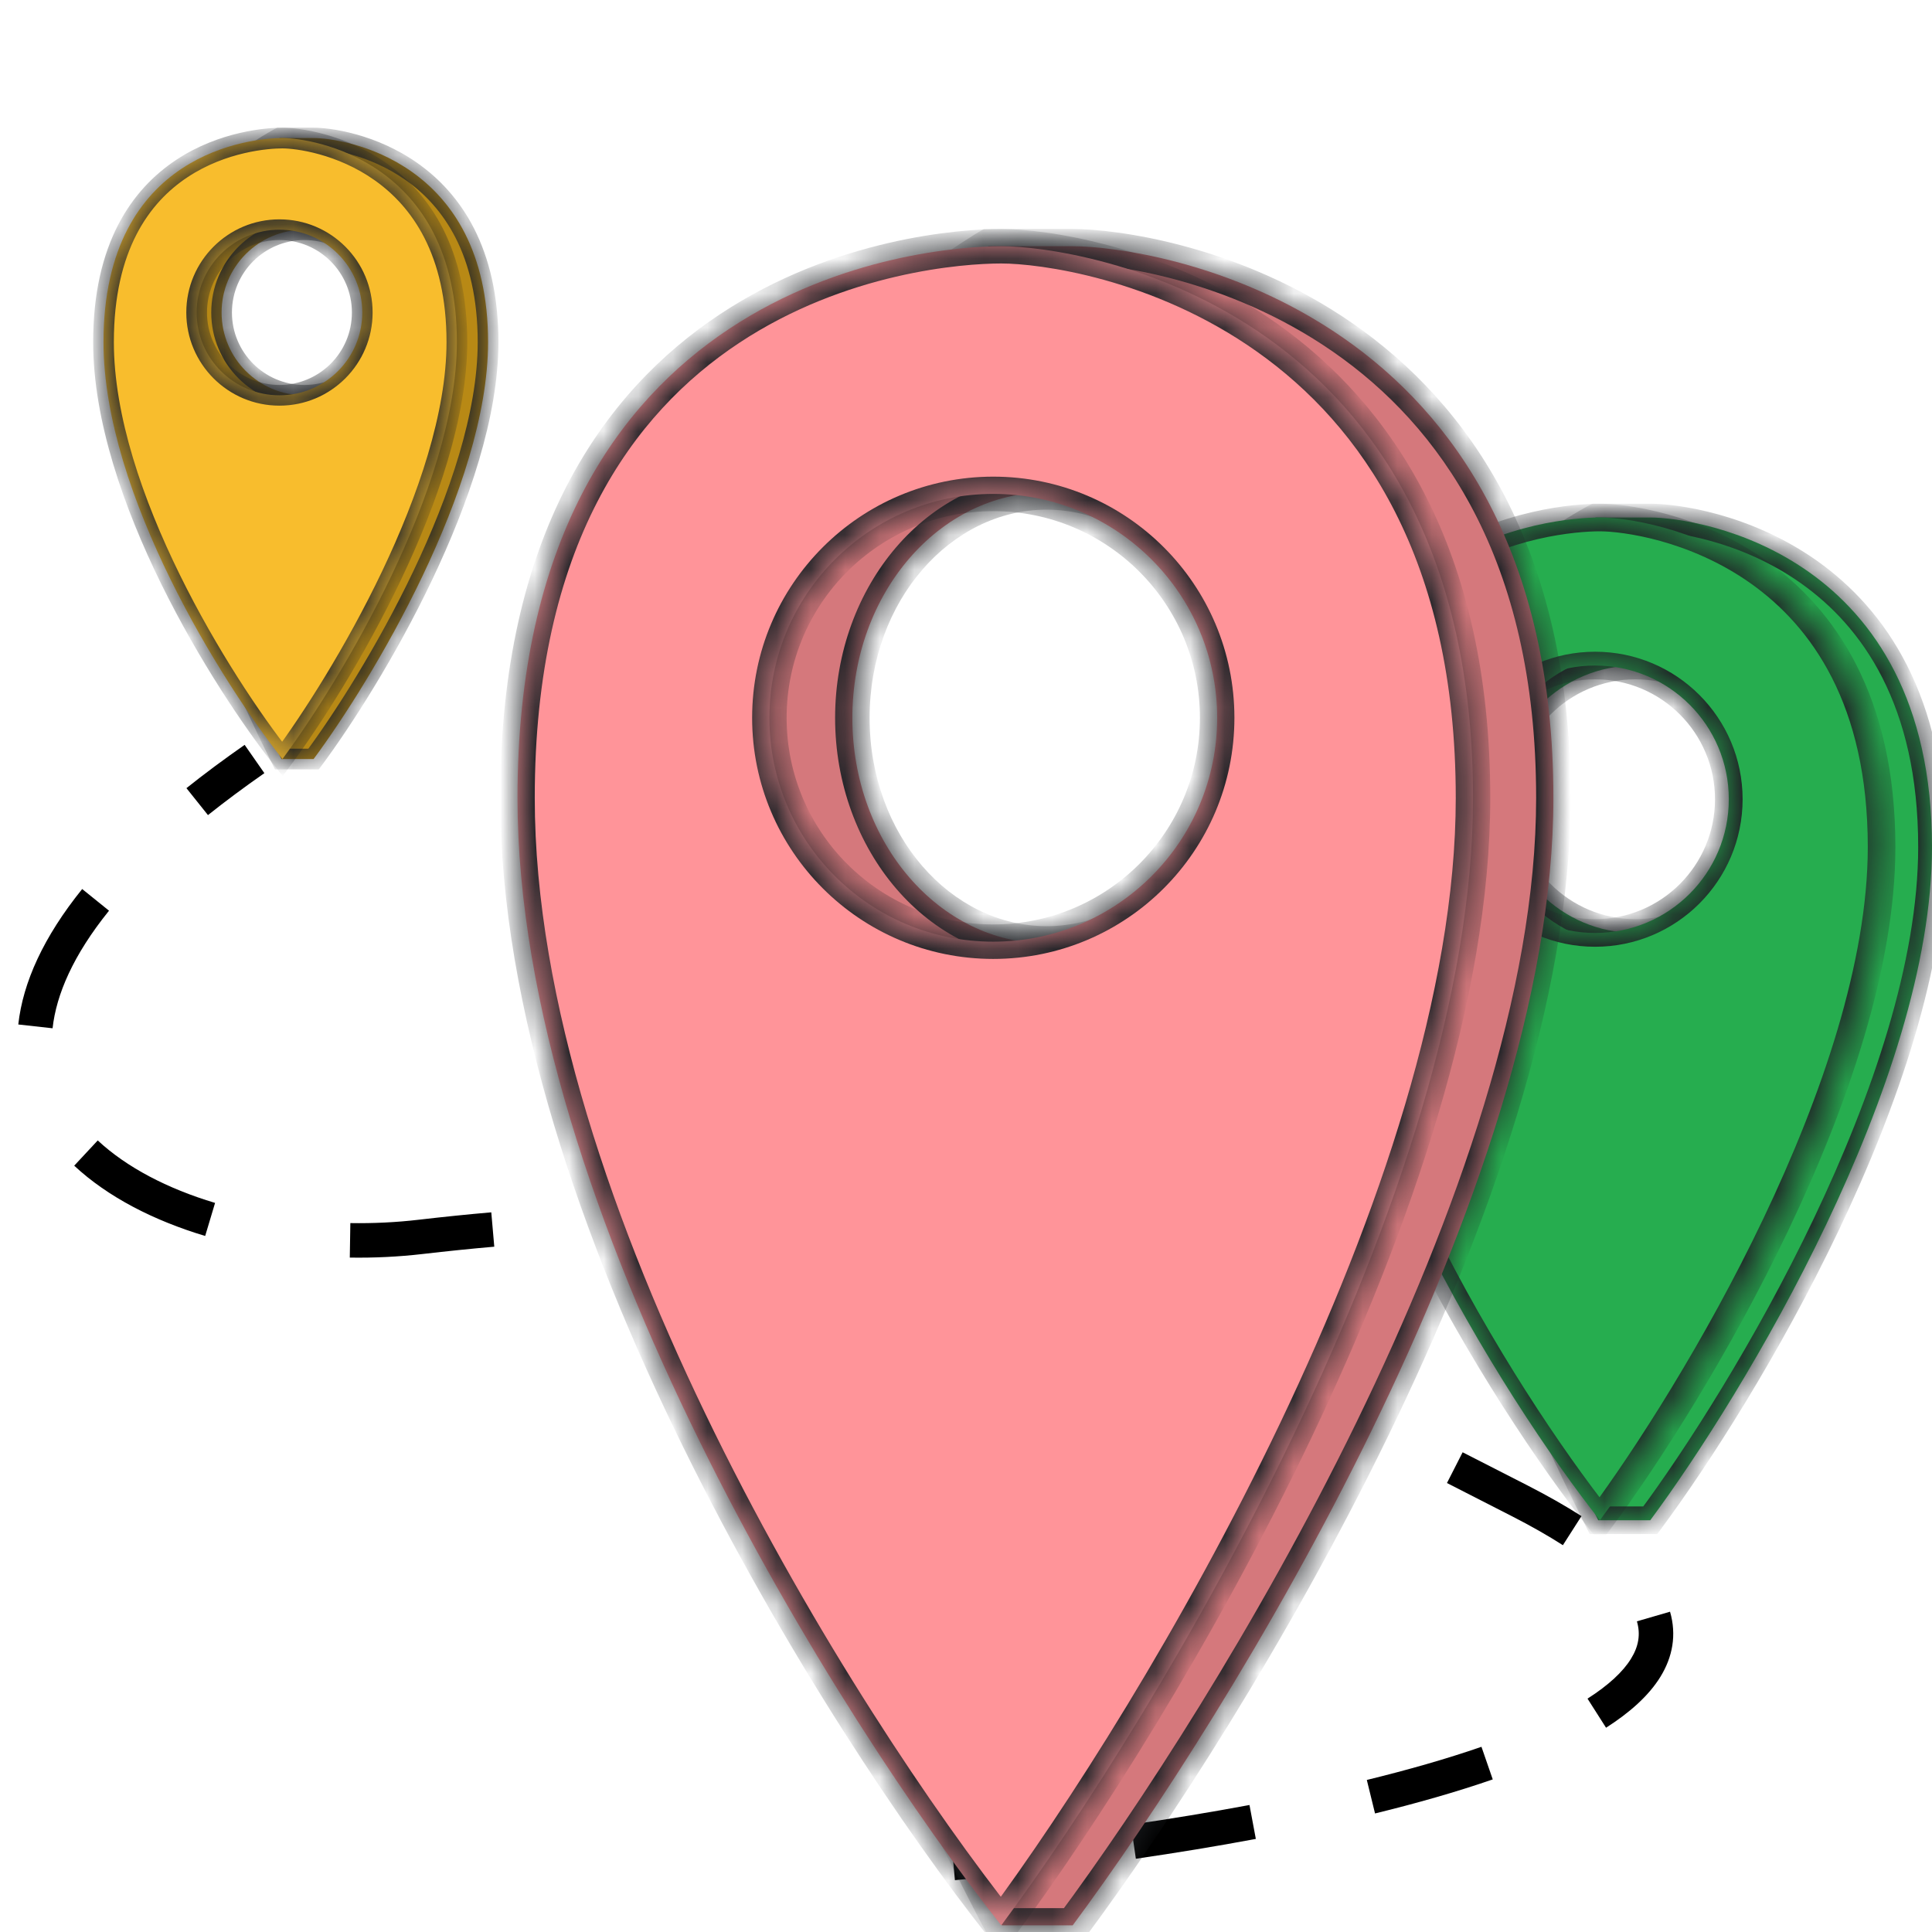 <svg width="56" height="56" viewBox="0 0 56 56" fill="none" xmlns="http://www.w3.org/2000/svg">
<g clip-path="url(#clip0_8896_139383)">
<mask id="path-1-inside-1_8896_139383" fill="white">
<path fill-rule="evenodd" clip-rule="evenodd" d="M47.834 15C49.218 15 56 16.038 56 24.55C56 31.359 50.556 40.397 47.834 44.065L46.325 44.065C46.325 44.065 39.461 30.426 39.461 24.55C39.461 18.511 46.252 15 46.252 15L47.834 15ZM47.404 27.042C49.544 27.042 51.279 25.307 51.279 23.166C51.279 21.026 49.544 19.291 47.404 19.291C45.263 19.291 43.528 21.026 43.528 23.166C43.528 25.307 45.263 27.042 47.404 27.042Z"/>
</mask>
<path fill-rule="evenodd" clip-rule="evenodd" d="M47.834 15C49.218 15 56 16.038 56 24.55C56 31.359 50.556 40.397 47.834 44.065L46.325 44.065C46.325 44.065 39.461 30.426 39.461 24.55C39.461 18.511 46.252 15 46.252 15L47.834 15ZM47.404 27.042C49.544 27.042 51.279 25.307 51.279 23.166C51.279 21.026 49.544 19.291 47.404 19.291C45.263 19.291 43.528 21.026 43.528 23.166C43.528 25.307 45.263 27.042 47.404 27.042Z" fill="#26AD4F"/>
<path d="M47.834 44.065L47.834 44.465L48.036 44.465L48.156 44.303L47.834 44.065ZM46.325 44.065L45.968 44.245L46.079 44.465L46.325 44.465L46.325 44.065ZM46.252 15L46.252 14.6L46.155 14.6L46.069 14.644L46.252 15ZM56.4 24.55C56.4 20.168 54.645 17.657 52.668 16.256C50.715 14.873 48.587 14.6 47.834 14.6L47.834 15.4C48.466 15.4 50.42 15.645 52.205 16.909C53.964 18.155 55.6 20.419 55.6 24.55L56.4 24.55ZM48.156 44.303C49.531 42.45 51.586 39.252 53.299 35.657C55.008 32.072 56.4 28.045 56.4 24.55L55.6 24.55C55.6 27.864 54.27 31.761 52.577 35.313C50.888 38.857 48.86 42.011 47.513 43.826L48.156 44.303ZM46.325 44.465L47.834 44.465L47.834 43.665L46.325 43.665L46.325 44.465ZM39.061 24.55C39.061 26.081 39.505 28.082 40.151 30.195C40.8 32.317 41.663 34.586 42.524 36.664C43.385 38.743 44.245 40.638 44.891 42.012C45.214 42.699 45.483 43.257 45.671 43.643C45.765 43.836 45.84 43.986 45.89 44.088C45.915 44.139 45.935 44.178 45.948 44.204C45.955 44.218 45.96 44.227 45.963 44.234C45.965 44.238 45.966 44.24 45.967 44.242C45.967 44.243 45.968 44.243 45.968 44.244C45.968 44.244 45.968 44.244 45.968 44.244C45.968 44.245 45.968 44.245 46.325 44.065C46.683 43.885 46.683 43.885 46.683 43.885C46.683 43.885 46.683 43.885 46.683 43.884C46.682 43.884 46.682 43.883 46.682 43.883C46.681 43.881 46.68 43.879 46.678 43.876C46.675 43.869 46.67 43.859 46.664 43.847C46.651 43.821 46.632 43.783 46.607 43.732C46.557 43.632 46.483 43.483 46.39 43.292C46.203 42.909 45.936 42.355 45.615 41.672C44.973 40.305 44.118 38.423 43.263 36.358C42.407 34.292 41.554 32.049 40.916 29.961C40.275 27.864 39.861 25.957 39.861 24.55L39.061 24.55ZM46.252 15C46.069 14.644 46.069 14.645 46.069 14.645C46.068 14.645 46.068 14.645 46.068 14.645C46.068 14.645 46.067 14.645 46.067 14.646C46.065 14.646 46.064 14.647 46.062 14.648C46.058 14.65 46.052 14.653 46.045 14.657C46.031 14.664 46.011 14.675 45.984 14.69C45.932 14.718 45.856 14.761 45.76 14.816C45.568 14.928 45.296 15.093 44.97 15.31C44.319 15.743 43.45 16.385 42.58 17.222C40.846 18.889 39.061 21.374 39.061 24.55L39.861 24.55C39.861 21.687 41.471 19.397 43.134 17.799C43.962 17.003 44.791 16.39 45.413 15.976C45.724 15.769 45.982 15.613 46.161 15.508C46.251 15.456 46.321 15.417 46.368 15.392C46.392 15.379 46.409 15.369 46.421 15.363C46.426 15.36 46.431 15.358 46.433 15.357C46.435 15.356 46.435 15.355 46.436 15.355C46.436 15.355 46.436 15.355 46.436 15.355C46.436 15.355 46.436 15.355 46.436 15.355C46.436 15.355 46.436 15.355 46.252 15ZM47.834 14.6L46.252 14.6L46.252 15.4L47.834 15.4L47.834 14.6ZM50.879 23.166C50.879 25.086 49.323 26.642 47.404 26.642L47.404 27.442C49.765 27.442 51.679 25.527 51.679 23.166L50.879 23.166ZM47.404 19.691C49.323 19.691 50.879 21.247 50.879 23.166L51.679 23.166C51.679 20.805 49.765 18.891 47.404 18.891L47.404 19.691ZM43.928 23.166C43.928 21.247 45.484 19.691 47.404 19.691L47.404 18.891C45.042 18.891 43.128 20.805 43.128 23.166L43.928 23.166ZM47.404 26.642C45.484 26.642 43.928 25.086 43.928 23.166L43.128 23.166C43.128 25.527 45.042 27.442 47.404 27.442L47.404 26.642Z" fill="#1F2226" mask="url(#path-1-inside-1_8896_139383)"/>
<mask id="path-3-inside-2_8896_139383" fill="white">
<path fill-rule="evenodd" clip-rule="evenodd" d="M46.373 44.065C43.582 40.535 38 31.691 38 24.55C38 15.623 44.989 15 46.373 15C47.758 15 54.539 16.038 54.539 24.55C54.539 31.359 49.095 40.397 46.373 44.065ZM46.234 27.042C48.375 27.042 50.11 25.307 50.11 23.166C50.11 21.026 48.375 19.291 46.234 19.291C44.094 19.291 42.359 21.026 42.359 23.166C42.359 25.307 44.094 27.042 46.234 27.042Z"/>
</mask>
<path fill-rule="evenodd" clip-rule="evenodd" d="M46.373 44.065C43.582 40.535 38 31.691 38 24.55C38 15.623 44.989 15 46.373 15C47.758 15 54.539 16.038 54.539 24.55C54.539 31.359 49.095 40.397 46.373 44.065ZM46.234 27.042C48.375 27.042 50.11 25.307 50.11 23.166C50.11 21.026 48.375 19.291 46.234 19.291C44.094 19.291 42.359 21.026 42.359 23.166C42.359 25.307 44.094 27.042 46.234 27.042Z" fill="#26AD4F"/>
<path d="M46.373 44.065L46.06 44.313L46.384 44.722L46.695 44.303L46.373 44.065ZM37.6 24.55C37.6 28.212 39.027 32.274 40.781 35.839C42.539 39.411 44.648 42.528 46.06 44.313L46.687 43.817C45.308 42.072 43.23 39.003 41.499 35.485C39.764 31.96 38.4 28.029 38.4 24.55L37.6 24.55ZM46.373 14.6C45.642 14.6 43.459 14.761 41.447 16.093C39.406 17.445 37.6 19.962 37.6 24.55L38.4 24.55C38.4 20.21 40.089 17.952 41.889 16.761C43.717 15.55 45.721 15.4 46.373 15.4L46.373 14.6ZM54.939 24.55C54.939 20.168 53.184 17.657 51.207 16.256C49.254 14.873 47.126 14.6 46.373 14.6L46.373 15.4C47.005 15.4 48.959 15.645 50.744 16.909C52.503 18.155 54.139 20.419 54.139 24.55L54.939 24.55ZM46.695 44.303C48.07 42.45 50.125 39.252 51.838 35.657C53.547 32.072 54.939 28.045 54.939 24.55L54.139 24.55C54.139 27.864 52.809 31.761 51.116 35.313C49.427 38.857 47.399 42.011 46.052 43.826L46.695 44.303ZM49.71 23.166C49.71 25.086 48.154 26.642 46.234 26.642L46.234 27.442C48.596 27.442 50.51 25.527 50.51 23.166L49.71 23.166ZM46.234 19.691C48.154 19.691 49.71 21.247 49.71 23.166L50.51 23.166C50.51 20.805 48.596 18.891 46.234 18.891L46.234 19.691ZM42.759 23.166C42.759 21.247 44.315 19.691 46.234 19.691L46.234 18.891C43.873 18.891 41.959 20.805 41.959 23.166L42.759 23.166ZM46.234 26.642C44.315 26.642 42.759 25.086 42.759 23.166L41.959 23.166C41.959 25.527 43.873 27.442 46.234 27.442L46.234 26.642Z" fill="#1F2226" mask="url(#path-3-inside-2_8896_139383)"/>
<mask id="path-5-inside-3_8896_139383" fill="white">
<path fill-rule="evenodd" clip-rule="evenodd" d="M9.09 4.001C9.947 4.001 14.147 4.644 14.147 9.915C14.147 14.132 10.776 19.729 9.09 22.001L8.156 22.001C8.156 22.001 3.904 13.554 3.904 9.915C3.904 6.175 8.11 4.001 8.11 4.001L9.09 4.001ZM8.823 11.458C10.149 11.458 11.223 10.384 11.223 9.058C11.223 7.733 10.149 6.658 8.823 6.658C7.498 6.658 6.423 7.733 6.423 9.058C6.423 10.384 7.498 11.458 8.823 11.458Z"/>
</mask>
<path fill-rule="evenodd" clip-rule="evenodd" d="M9.09 4.001C9.947 4.001 14.147 4.644 14.147 9.915C14.147 14.132 10.776 19.729 9.09 22.001L8.156 22.001C8.156 22.001 3.904 13.554 3.904 9.915C3.904 6.175 8.11 4.001 8.11 4.001L9.09 4.001ZM8.823 11.458C10.149 11.458 11.223 10.384 11.223 9.058C11.223 7.733 10.149 6.658 8.823 6.658C7.498 6.658 6.423 7.733 6.423 9.058C6.423 10.384 7.498 11.458 8.823 11.458Z" fill="#B88915"/>
<path d="M9.09 22.001L9.09 22.301L9.241 22.301L9.331 22.18L9.09 22.001ZM8.156 22.001L7.888 22.136L7.971 22.301L8.156 22.301L8.156 22.001ZM8.11 4.001L8.11 3.701L8.037 3.701L7.973 3.734L8.11 4.001ZM14.447 9.915C14.447 7.185 13.353 5.614 12.113 4.736C10.893 3.872 9.564 3.701 9.09 3.701L9.09 4.301C9.473 4.301 10.672 4.451 11.767 5.226C12.842 5.987 13.847 7.373 13.847 9.915L14.447 9.915ZM9.331 22.18C10.184 21.03 11.459 19.046 12.521 16.817C13.581 14.594 14.447 12.091 14.447 9.915L13.847 9.915C13.847 11.956 13.028 14.36 11.98 16.558C10.935 18.75 9.682 20.7 8.849 21.822L9.331 22.18ZM8.156 22.301L9.09 22.301L9.09 21.701L8.156 21.701L8.156 22.301ZM3.604 9.915C3.604 10.871 3.881 12.117 4.282 13.427C4.684 14.743 5.219 16.149 5.753 17.437C6.286 18.726 6.82 19.9 7.22 20.752C7.42 21.177 7.586 21.523 7.703 21.762C7.762 21.882 7.808 21.975 7.839 22.038C7.855 22.07 7.867 22.094 7.875 22.11C7.879 22.119 7.882 22.125 7.884 22.129C7.885 22.131 7.886 22.133 7.887 22.134C7.887 22.134 7.887 22.135 7.887 22.135C7.887 22.135 7.887 22.135 7.888 22.136C7.888 22.136 7.888 22.136 8.156 22.001C8.424 21.866 8.424 21.866 8.424 21.866C8.423 21.866 8.423 21.866 8.423 21.866C8.423 21.865 8.423 21.865 8.423 21.864C8.422 21.863 8.422 21.862 8.421 21.86C8.419 21.856 8.416 21.85 8.412 21.842C8.404 21.826 8.392 21.803 8.377 21.772C8.346 21.709 8.3 21.617 8.242 21.499C8.127 21.262 7.961 20.919 7.763 20.497C7.366 19.651 6.836 18.486 6.307 17.208C5.778 15.929 5.25 14.542 4.855 13.251C4.459 11.953 4.204 10.778 4.204 9.915L3.604 9.915ZM8.11 4.001C7.973 3.734 7.972 3.734 7.972 3.734C7.972 3.734 7.972 3.734 7.972 3.735C7.972 3.735 7.971 3.735 7.971 3.735C7.97 3.735 7.969 3.736 7.968 3.737C7.965 3.738 7.962 3.74 7.957 3.742C7.949 3.747 7.936 3.754 7.919 3.763C7.886 3.781 7.839 3.807 7.779 3.842C7.659 3.911 7.49 4.014 7.287 4.149C6.882 4.419 6.341 4.818 5.799 5.339C4.721 6.376 3.604 7.928 3.604 9.915L4.204 9.915C4.204 8.163 5.19 6.757 6.215 5.772C6.725 5.282 7.236 4.904 7.619 4.649C7.811 4.521 7.97 4.425 8.08 4.361C8.135 4.329 8.178 4.305 8.207 4.289C8.221 4.281 8.232 4.276 8.239 4.272C8.242 4.27 8.245 4.269 8.247 4.268C8.247 4.268 8.248 4.267 8.248 4.267C8.248 4.267 8.248 4.267 8.248 4.267C8.248 4.267 8.248 4.267 8.248 4.267C8.248 4.267 8.248 4.267 8.11 4.001ZM9.09 3.701L8.11 3.701L8.11 4.301L9.09 4.301L9.09 3.701ZM10.923 9.058C10.923 10.218 9.983 11.158 8.823 11.158L8.823 11.758C10.315 11.758 11.523 10.549 11.523 9.058L10.923 9.058ZM8.823 6.958C9.983 6.958 10.923 7.898 10.923 9.058L11.523 9.058C11.523 7.567 10.315 6.358 8.823 6.358L8.823 6.958ZM6.723 9.058C6.723 7.898 7.664 6.958 8.823 6.958L8.823 6.358C7.332 6.358 6.123 7.567 6.123 9.058L6.723 9.058ZM8.823 11.158C7.664 11.158 6.723 10.218 6.723 9.058L6.123 9.058C6.123 10.549 7.332 11.758 8.823 11.758L8.823 11.158Z" fill="#1F2226" mask="url(#path-5-inside-3_8896_139383)"/>
<mask id="path-7-inside-4_8896_139383" fill="white">
<path fill-rule="evenodd" clip-rule="evenodd" d="M8.186 22.001C6.457 19.815 3 14.338 3 9.915C3 4.386 7.329 4.001 8.186 4.001C9.043 4.001 13.243 4.644 13.243 9.915C13.243 14.132 9.871 19.729 8.186 22.001ZM8.1 11.458C9.425 11.458 10.5 10.384 10.5 9.058C10.5 7.733 9.425 6.658 8.1 6.658C6.774 6.658 5.7 7.733 5.7 9.058C5.7 10.384 6.774 11.458 8.1 11.458Z"/>
</mask>
<path fill-rule="evenodd" clip-rule="evenodd" d="M8.186 22.001C6.457 19.815 3 14.338 3 9.915C3 4.386 7.329 4.001 8.186 4.001C9.043 4.001 13.243 4.644 13.243 9.915C13.243 14.132 9.871 19.729 8.186 22.001ZM8.1 11.458C9.425 11.458 10.5 10.384 10.5 9.058C10.5 7.733 9.425 6.658 8.1 6.658C6.774 6.658 5.7 7.733 5.7 9.058C5.7 10.384 6.774 11.458 8.1 11.458Z" fill="#F8BD2D"/>
<path d="M8.186 22.001L7.95 22.187L8.193 22.494L8.427 22.18L8.186 22.001ZM2.7 9.915C2.7 12.195 3.588 14.719 4.675 16.929C5.766 19.145 7.074 21.079 7.95 22.187L8.421 21.815C7.569 20.737 6.284 18.839 5.214 16.664C4.141 14.484 3.3 12.058 3.3 9.915L2.7 9.915ZM8.186 3.701C7.728 3.701 6.364 3.801 5.106 4.635C3.826 5.482 2.7 7.058 2.7 9.915L3.3 9.915C3.3 7.243 4.338 5.862 5.437 5.135C6.557 4.393 7.787 4.301 8.186 4.301L8.186 3.701ZM13.543 9.915C13.543 7.185 12.448 5.614 11.209 4.736C9.989 3.872 8.66 3.701 8.186 3.701L8.186 4.301C8.569 4.301 9.768 4.451 10.862 5.226C11.937 5.987 12.943 7.373 12.943 9.915L13.543 9.915ZM8.427 22.18C9.28 21.03 10.555 19.046 11.617 16.817C12.677 14.594 13.543 12.091 13.543 9.915L12.943 9.915C12.943 11.956 12.123 14.36 11.076 16.558C10.031 18.75 8.777 20.7 7.945 21.822L8.427 22.18ZM10.2 9.058C10.2 10.218 9.26 11.158 8.1 11.158L8.1 11.758C9.591 11.758 10.8 10.549 10.8 9.058L10.2 9.058ZM8.1 6.958C9.26 6.958 10.2 7.898 10.2 9.058L10.8 9.058C10.8 7.567 9.591 6.358 8.1 6.358L8.1 6.958ZM6 9.058C6 7.898 6.94 6.958 8.1 6.958L8.1 6.358C6.609 6.358 5.4 7.567 5.4 9.058L6 9.058ZM8.1 11.158C6.94 11.158 6 10.218 6 9.058L5.4 9.058C5.4 10.549 6.609 11.758 8.1 11.758L8.1 11.158Z" fill="#1F2226" mask="url(#path-7-inside-4_8896_139383)"/>
<path d="M44.032 43.492L43.804 43.938L44.032 43.492ZM12.2 35.851L12.142 35.354L12.2 35.851ZM7.091 21.59C6.482 22.015 5.92 22.433 5.404 22.845L6.028 23.626C6.526 23.229 7.07 22.824 7.663 22.41L7.091 21.59ZM2.382 25.769C1.262 27.157 0.665 28.473 0.53 29.695L1.524 29.805C1.632 28.826 2.12 27.686 3.16 26.397L2.382 25.769ZM2.151 33.788C3.13 34.7 4.463 35.38 5.947 35.825L6.234 34.867C4.851 34.453 3.668 33.834 2.833 33.056L2.151 33.788ZM10.139 36.452C10.846 36.463 11.556 36.429 12.258 36.347L12.142 35.354C11.486 35.431 10.819 35.463 10.155 35.452L10.139 36.452ZM12.258 36.347C12.969 36.265 13.657 36.194 14.327 36.136L14.24 35.14C13.561 35.199 12.862 35.27 12.142 35.354L12.258 36.347ZM18.458 35.928C19.915 35.913 21.279 35.968 22.578 36.09L22.672 35.094C21.335 34.969 19.936 34.913 18.448 34.928L18.458 35.928ZM26.643 36.719C27.99 37.014 29.297 37.388 30.605 37.837L30.93 36.892C29.589 36.431 28.245 36.046 26.857 35.742L26.643 36.719ZM34.452 39.352C35.664 39.883 36.909 40.47 38.216 41.112L38.657 40.214C37.342 39.569 36.083 38.974 34.853 38.436L34.452 39.352ZM41.941 42.986C42.546 43.294 43.166 43.612 43.804 43.938L44.259 43.047C43.622 42.721 43.001 42.404 42.395 42.095L41.941 42.986ZM43.804 43.938C44.375 44.229 44.872 44.513 45.301 44.788L45.84 43.945C45.379 43.65 44.853 43.351 44.259 43.047L43.804 43.938ZM47.447 46.995C47.555 47.367 47.499 47.718 47.276 48.078C47.044 48.456 46.626 48.845 46.015 49.236L46.552 50.079C47.229 49.647 47.785 49.159 48.128 48.603C48.481 48.03 48.602 47.39 48.407 46.716L47.447 46.995ZM42.941 50.632C41.934 50.981 40.811 51.301 39.618 51.593L39.856 52.564C41.071 52.267 42.225 51.938 43.268 51.577L42.941 50.632ZM36.217 52.319C35.078 52.532 33.921 52.721 32.78 52.887L32.923 53.877C34.077 53.709 35.247 53.518 36.401 53.302L36.217 52.319ZM29.319 53.328C28.724 53.393 28.145 53.451 27.588 53.502L27.679 54.498C28.242 54.446 28.827 54.388 29.428 54.322L29.319 53.328Z" fill="black"/>
<mask id="path-10-inside-5_8896_139383" fill="white">
<path fill-rule="evenodd" clip-rule="evenodd" d="M31.092 7.137C33.41 7.137 45.026 8.875 45.026 23.129C45.026 34.532 35.651 49.666 31.092 55.808H29.042C29.042 55.808 17.07 33.228 17.07 23.129C17.07 14.006 28.654 7.137 28.654 7.137L31.092 7.137ZM30.336 27.345C33.446 27.345 35.966 24.419 35.966 20.809C35.966 17.2 33.446 14.273 30.336 14.273C27.227 14.273 24.706 17.2 24.706 20.809C24.706 24.419 27.227 27.345 30.336 27.345Z"/>
</mask>
<path fill-rule="evenodd" clip-rule="evenodd" d="M31.092 7.137C33.41 7.137 45.026 8.875 45.026 23.129C45.026 34.532 35.651 49.666 31.092 55.808H29.042C29.042 55.808 17.07 33.228 17.07 23.129C17.07 14.006 28.654 7.137 28.654 7.137L31.092 7.137ZM30.336 27.345C33.446 27.345 35.966 24.419 35.966 20.809C35.966 17.2 33.446 14.273 30.336 14.273C27.227 14.273 24.706 17.2 24.706 20.809C24.706 24.419 27.227 27.345 30.336 27.345Z" fill="#D5787C"/>
<path d="M31.092 55.808V56.308H31.344L31.494 56.106L31.092 55.808ZM29.042 55.808L28.6 56.042L28.741 56.308L29.042 56.308V55.808ZM28.654 7.137V6.637H28.517L28.399 6.707L28.654 7.137ZM45.526 23.129C45.526 15.841 42.543 11.688 39.213 9.377C35.916 7.088 32.326 6.637 31.092 6.637V7.637C32.177 7.637 35.553 8.054 38.643 10.198C41.7 12.32 44.526 16.163 44.526 23.129H45.526ZM31.494 56.106C33.788 53.015 37.289 47.669 40.218 41.66C43.141 35.664 45.526 28.946 45.526 23.129H44.526C44.526 28.714 42.223 35.265 39.319 41.222C36.421 47.167 32.955 52.46 30.691 55.51L31.494 56.106ZM29.042 56.308H31.092V55.308H29.042V56.308ZM16.57 23.129C16.57 25.733 17.338 29.098 18.464 32.647C19.594 36.206 21.097 39.992 22.597 43.455C24.098 46.918 25.598 50.064 26.723 52.344C27.285 53.484 27.754 54.407 28.083 55.047C28.247 55.366 28.376 55.615 28.464 55.784C28.508 55.868 28.542 55.933 28.565 55.976C28.577 55.998 28.585 56.014 28.591 56.025C28.594 56.031 28.596 56.035 28.598 56.038C28.599 56.039 28.599 56.041 28.599 56.041C28.6 56.042 28.6 56.042 28.6 56.042C28.6 56.042 28.6 56.042 29.042 55.808C29.484 55.574 29.484 55.574 29.484 55.574C29.483 55.574 29.483 55.574 29.483 55.573C29.483 55.572 29.482 55.572 29.482 55.57C29.48 55.568 29.478 55.564 29.475 55.558C29.47 55.548 29.461 55.532 29.45 55.51C29.428 55.468 29.394 55.404 29.351 55.321C29.263 55.154 29.135 54.907 28.972 54.59C28.646 53.955 28.18 53.036 27.62 51.901C26.5 49.632 25.007 46.501 23.515 43.057C22.022 39.612 20.533 35.859 19.418 32.344C18.299 28.819 17.57 25.574 17.57 23.129H16.57ZM28.654 7.137C28.399 6.707 28.398 6.707 28.398 6.707C28.398 6.707 28.398 6.707 28.398 6.707C28.397 6.708 28.396 6.708 28.395 6.708C28.394 6.71 28.391 6.711 28.388 6.713C28.382 6.717 28.373 6.722 28.361 6.729C28.338 6.743 28.304 6.764 28.26 6.791C28.173 6.845 28.045 6.925 27.884 7.03C27.561 7.24 27.101 7.549 26.55 7.948C25.45 8.745 23.981 9.905 22.511 11.356C19.588 14.24 16.57 18.361 16.57 23.129H17.57C17.57 18.774 20.344 14.899 23.213 12.068C24.638 10.661 26.066 9.534 27.137 8.758C27.672 8.37 28.118 8.071 28.428 7.869C28.583 7.768 28.705 7.692 28.787 7.641C28.828 7.616 28.859 7.597 28.88 7.584C28.89 7.578 28.897 7.574 28.902 7.571C28.905 7.569 28.907 7.568 28.908 7.567C28.908 7.567 28.909 7.567 28.909 7.567C28.909 7.567 28.909 7.567 28.909 7.567C28.909 7.567 28.909 7.567 28.654 7.137ZM31.092 6.637L28.654 6.637V7.637L31.092 7.637V6.637ZM35.466 20.809C35.466 24.215 33.102 26.845 30.336 26.845V27.845C33.789 27.845 36.466 24.622 36.466 20.809H35.466ZM30.336 14.773C33.102 14.773 35.466 17.403 35.466 20.809H36.466C36.466 16.996 33.789 13.773 30.336 13.773V14.773ZM25.206 20.809C25.206 17.403 27.571 14.773 30.336 14.773V13.773C26.884 13.773 24.206 16.996 24.206 20.809L25.206 20.809ZM30.336 26.845C27.571 26.845 25.206 24.215 25.206 20.809L24.206 20.809C24.206 24.622 26.884 27.845 30.336 27.845V26.845Z" fill="#1F2226" mask="url(#path-10-inside-5_8896_139383)"/>
<mask id="path-12-inside-6_8896_139383" fill="white">
<path fill-rule="evenodd" clip-rule="evenodd" d="M29.022 55.808C24.348 49.898 15 35.088 15 23.129C15 8.18 26.704 7.137 29.022 7.137C31.34 7.137 42.696 8.875 42.696 23.129C42.696 34.532 33.58 49.666 29.022 55.808ZM28.79 27.295C32.374 27.295 35.28 24.39 35.28 20.806C35.28 17.222 32.374 14.316 28.79 14.316C25.206 14.316 22.301 17.222 22.301 20.806C22.301 24.39 25.206 27.295 28.79 27.295Z"/>
</mask>
<path fill-rule="evenodd" clip-rule="evenodd" d="M29.022 55.808C24.348 49.898 15 35.088 15 23.129C15 8.18 26.704 7.137 29.022 7.137C31.34 7.137 42.696 8.875 42.696 23.129C42.696 34.532 33.58 49.666 29.022 55.808ZM28.79 27.295C32.374 27.295 35.28 24.39 35.28 20.806C35.28 17.222 32.374 14.316 28.79 14.316C25.206 14.316 22.301 17.222 22.301 20.806C22.301 24.39 25.206 27.295 28.79 27.295Z" fill="#FF9499"/>
<path d="M29.022 55.808L28.63 56.118L29.035 56.63L29.424 56.106L29.022 55.808ZM14.5 23.129C14.5 29.222 16.876 35.997 19.81 41.958C22.748 47.928 26.273 53.138 28.63 56.118L29.414 55.498C27.097 52.569 23.611 47.418 20.707 41.516C17.798 35.605 15.5 28.995 15.5 23.129H14.5ZM29.022 6.637C27.814 6.637 24.197 6.904 20.866 9.11C17.5 11.339 14.5 15.5 14.5 23.129H15.5C15.5 15.809 18.353 11.973 21.418 9.944C24.519 7.89 27.912 7.637 29.022 7.637V6.637ZM43.196 23.129C43.196 15.845 40.283 11.693 37.017 9.38C33.784 7.089 30.257 6.637 29.022 6.637V7.637C30.105 7.637 33.415 8.053 36.439 10.196C39.431 12.315 42.196 16.159 42.196 23.129H43.196ZM29.424 56.106C31.72 53.012 35.156 47.665 38.02 41.657C40.878 35.66 43.196 28.943 43.196 23.129H42.196C42.196 28.717 39.956 35.27 37.117 41.226C34.283 47.171 30.882 52.463 28.62 55.51L29.424 56.106ZM34.78 20.806C34.78 24.114 32.098 26.795 28.79 26.795V27.795C32.651 27.795 35.78 24.666 35.78 20.806L34.78 20.806ZM28.79 14.816C32.098 14.816 34.78 17.498 34.78 20.806L35.78 20.806C35.78 16.945 32.651 13.816 28.79 13.816L28.79 14.816ZM22.801 20.806C22.801 17.498 25.482 14.816 28.79 14.816L28.79 13.816C24.93 13.816 21.801 16.945 21.801 20.806L22.801 20.806ZM28.79 26.795C25.482 26.795 22.801 24.114 22.801 20.806L21.801 20.806C21.801 24.666 24.93 27.795 28.79 27.795V26.795Z" fill="#1F2226" mask="url(#path-12-inside-6_8896_139383)"/>
</g>
<defs>
<clipPath id="clip0_8896_139383">
<rect width="56" height="56" fill="white" transform="matrix(-1 8.74228e-08 8.74228e-08 1 56 0)"/>
</clipPath>
</defs>
</svg>
